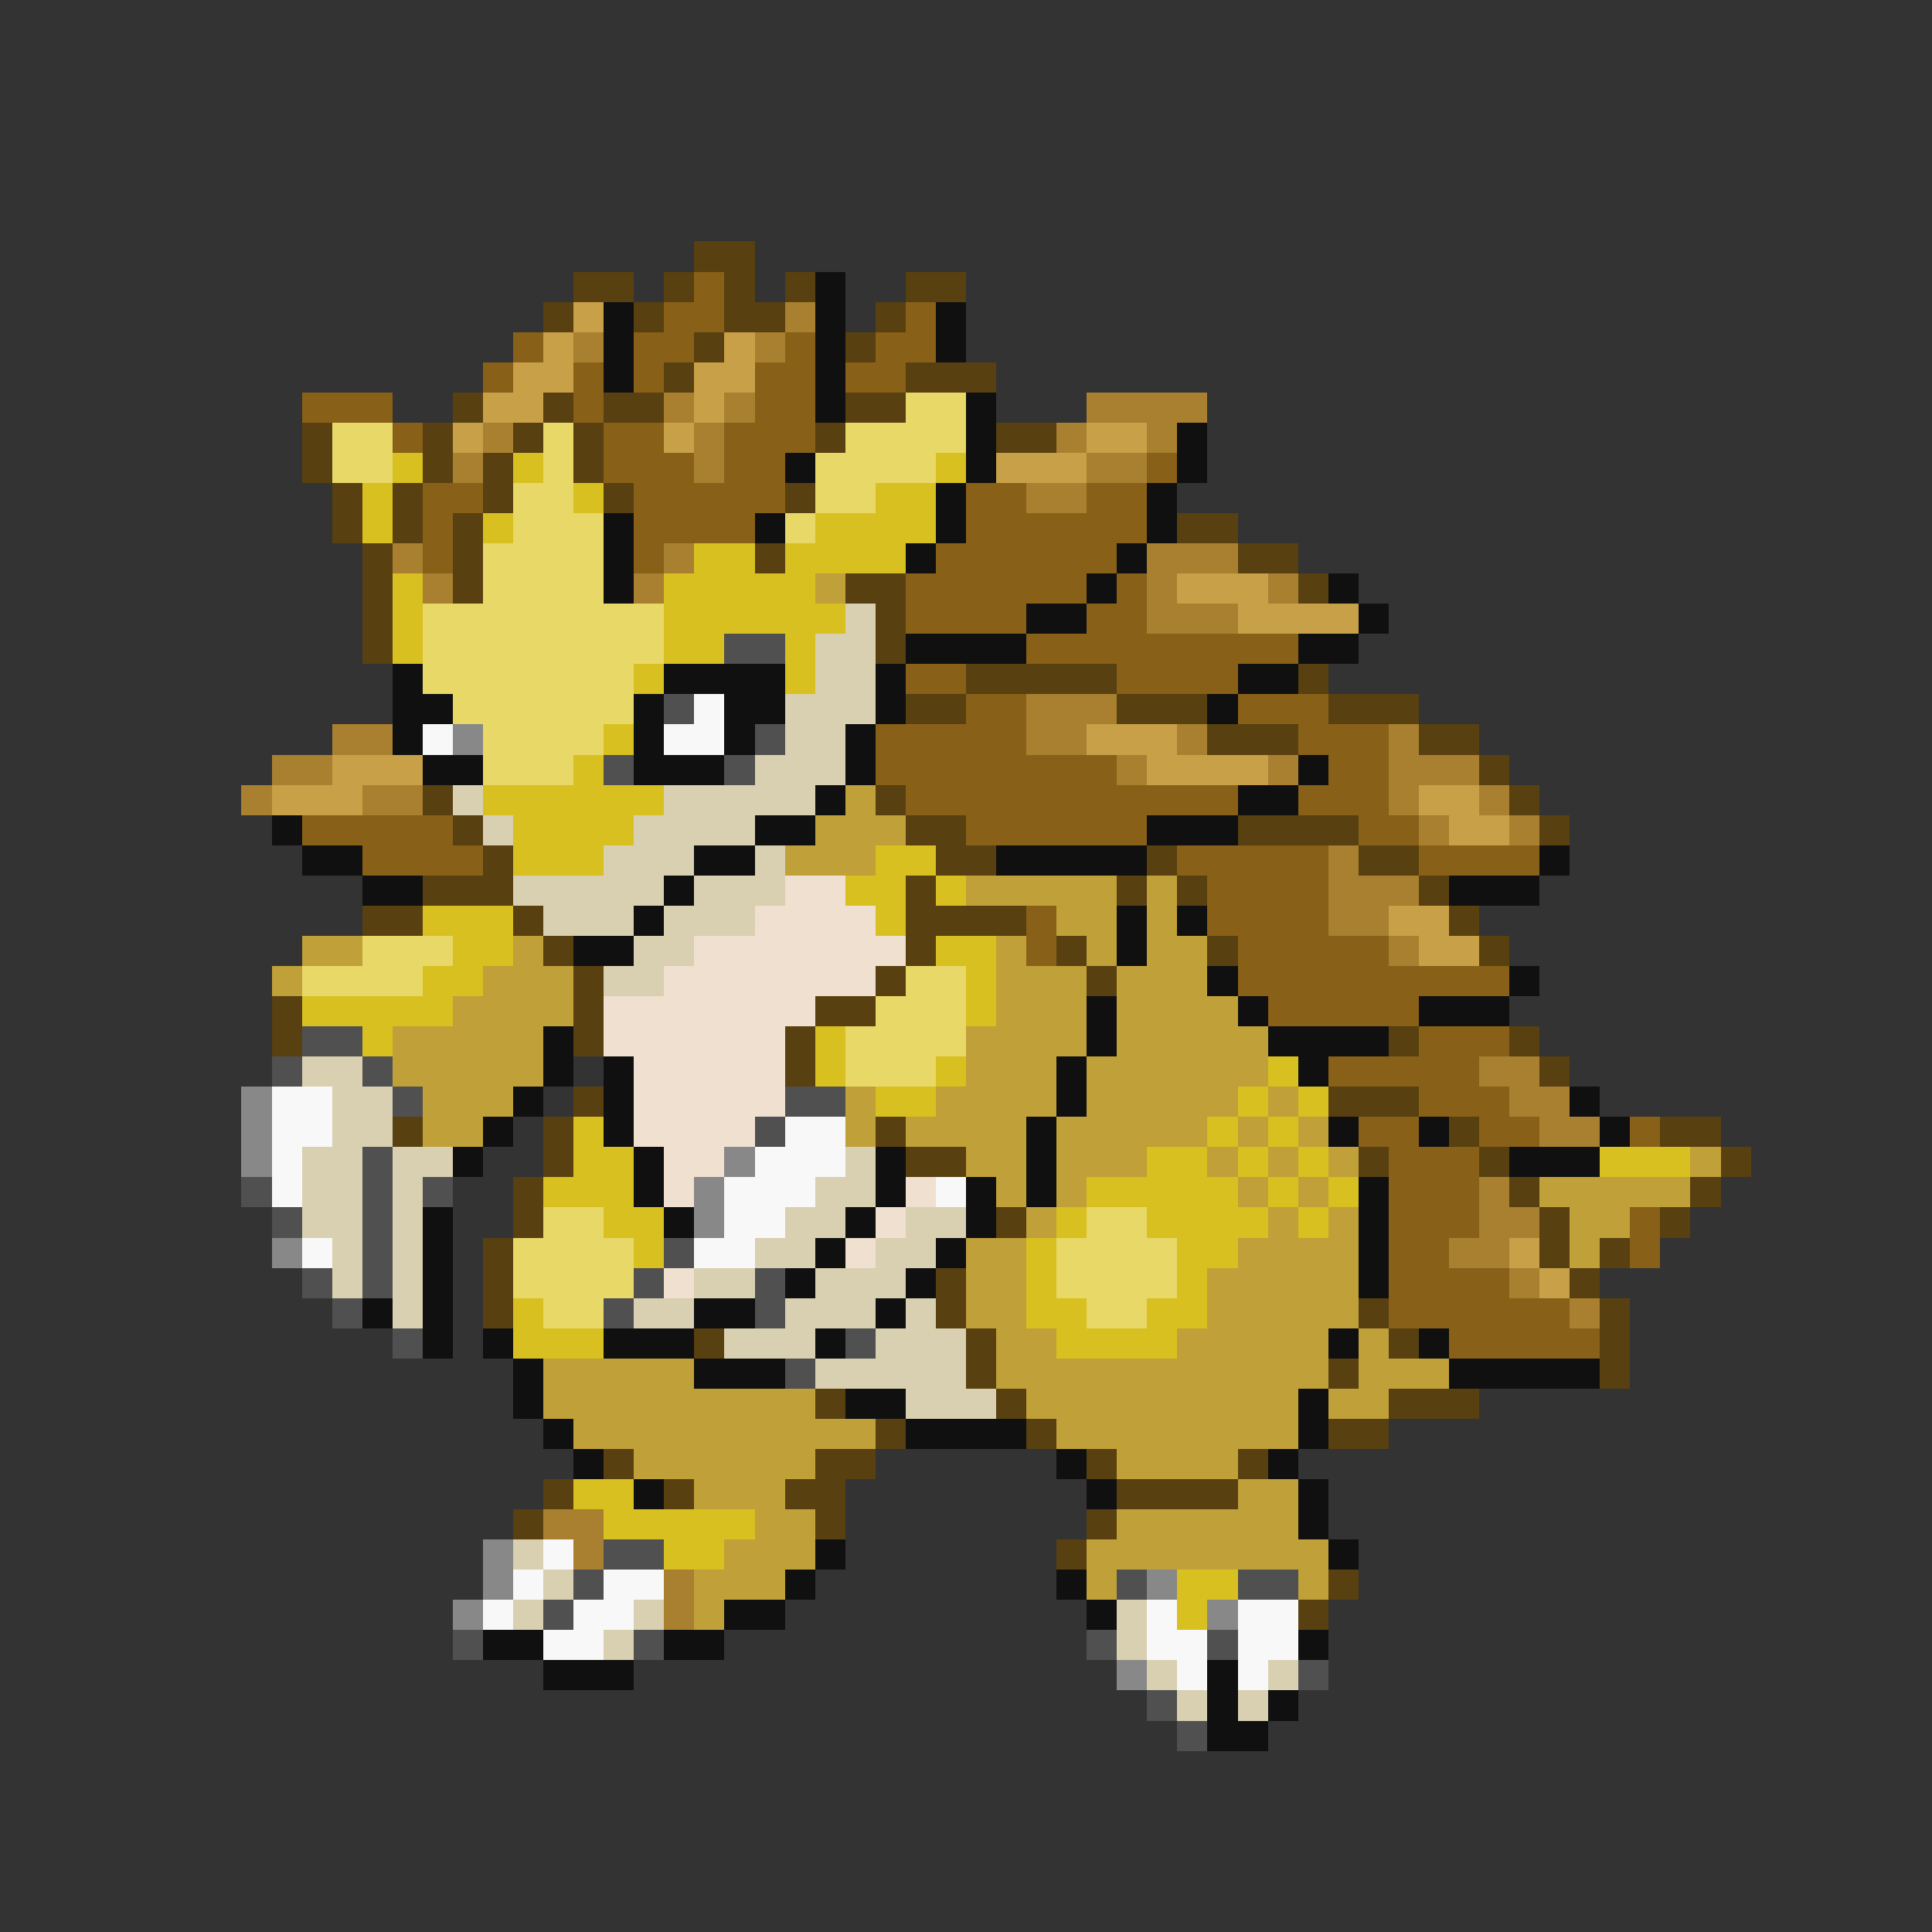 <svg xmlns="http://www.w3.org/2000/svg" viewBox="0 -0.5 64 64" shape-rendering="crispEdges">
<rect x="0" y="-0.5" width="64" height="64" fill="#333333" stroke="none"/>
<path stroke="#584010" d="M23 8h2M19 9h2M22 9h1M24 9h1M26 9h1M30 9h2M18 10h1M21 10h1M24 10h2M29 10h1M23 11h1M28 11h1M22 12h1M30 12h3M15 13h1M18 13h1M20 13h2M28 13h2M10 14h1M14 14h1M17 14h1M19 14h1M27 14h1M33 14h2M10 15h1M14 15h1M16 15h1M19 15h1M11 16h1M13 16h1M16 16h1M20 16h1M26 16h1M11 17h1M13 17h1M15 17h1M39 17h2M12 18h1M15 18h1M25 18h1M41 18h2M12 19h1M15 19h1M28 19h2M43 19h1M12 20h1M29 20h1M12 21h1M29 21h1M32 22h5M43 22h1M30 23h2M37 23h3M44 23h3M40 24h3M47 24h2M49 25h1M14 26h1M29 26h1M50 26h1M15 27h1M30 27h2M41 27h4M51 27h1M16 28h1M31 28h2M38 28h1M45 28h2M14 29h3M30 29h1M37 29h1M39 29h1M47 29h1M12 30h2M17 30h1M30 30h4M48 30h1M18 31h1M30 31h1M35 31h1M40 31h1M49 31h1M19 32h1M29 32h1M36 32h1M9 33h1M19 33h1M27 33h2M9 34h1M19 34h1M26 34h1M46 34h1M50 34h1M26 35h1M51 35h1M19 36h1M44 36h3M13 37h1M18 37h1M29 37h1M48 37h1M55 37h2M18 38h1M30 38h2M45 38h1M49 38h1M57 38h1M17 39h1M50 39h1M56 39h1M17 40h1M33 40h1M51 40h1M55 40h1M16 41h1M51 41h1M53 41h1M16 42h1M31 42h1M52 42h1M16 43h1M31 43h1M45 43h1M53 43h1M23 44h1M32 44h1M46 44h1M53 44h1M32 45h1M44 45h1M53 45h1M27 46h1M33 46h1M46 46h3M29 47h1M34 47h1M44 47h2M20 48h1M27 48h2M36 48h1M41 48h1M18 49h1M22 49h1M26 49h2M37 49h4M17 50h1M27 50h1M36 50h1M35 51h1M44 52h1M43 53h1" />
<path stroke="#886018" d="M23 9h1M22 10h2M30 10h1M17 11h1M21 11h2M26 11h1M29 11h2M16 12h1M19 12h1M21 12h1M25 12h2M28 12h2M10 13h3M19 13h1M25 13h2M13 14h1M20 14h2M24 14h3M20 15h3M24 15h2M38 15h1M14 16h2M21 16h5M32 16h2M36 16h2M14 17h1M21 17h4M32 17h6M14 18h1M21 18h1M31 18h6M30 19h6M37 19h1M30 20h4M36 20h2M34 21h9M30 22h2M37 22h4M32 23h2M41 23h3M29 24h5M43 24h3M29 25h8M44 25h2M30 26h11M43 26h3M10 27h5M32 27h6M45 27h2M12 28h4M39 28h5M47 28h4M40 29h4M34 30h1M40 30h4M34 31h1M41 31h5M41 32h9M42 33h5M47 34h3M44 35h5M47 36h3M45 37h2M49 37h2M54 37h1M46 38h3M46 39h3M46 40h3M54 40h1M46 41h2M54 41h1M46 42h4M46 43h6M48 44h5" />
<path stroke="#101010" d="M27 9h1M20 10h1M27 10h1M31 10h1M20 11h1M27 11h1M31 11h1M20 12h1M27 12h1M27 13h1M32 13h1M32 14h1M39 14h1M26 15h1M32 15h1M39 15h1M31 16h1M38 16h1M20 17h1M25 17h1M31 17h1M38 17h1M20 18h1M30 18h1M37 18h1M20 19h1M36 19h1M44 19h1M34 20h2M45 20h1M30 21h4M43 21h2M13 22h1M22 22h4M29 22h1M41 22h2M13 23h2M21 23h1M24 23h2M29 23h1M40 23h1M13 24h1M21 24h1M24 24h1M28 24h1M14 25h2M21 25h3M28 25h1M43 25h1M27 26h1M41 26h2M9 27h1M25 27h2M38 27h3M10 28h2M23 28h2M33 28h5M51 28h1M12 29h2M22 29h1M48 29h3M21 30h1M37 30h1M39 30h1M19 31h2M37 31h1M40 32h1M50 32h1M36 33h1M41 33h1M47 33h3M18 34h1M36 34h1M42 34h4M18 35h1M20 35h1M35 35h1M43 35h1M17 36h1M20 36h1M35 36h1M52 36h1M16 37h1M20 37h1M34 37h1M44 37h1M47 37h1M53 37h1M15 38h1M21 38h1M29 38h1M34 38h1M50 38h3M21 39h1M29 39h1M32 39h1M34 39h1M45 39h1M14 40h1M22 40h1M28 40h1M32 40h1M45 40h1M14 41h1M27 41h1M31 41h1M45 41h1M14 42h1M26 42h1M30 42h1M45 42h1M12 43h1M14 43h1M23 43h2M29 43h1M14 44h1M16 44h1M20 44h3M27 44h1M44 44h1M47 44h1M17 45h1M23 45h3M48 45h5M17 46h1M28 46h2M43 46h1M18 47h1M30 47h4M43 47h1M19 48h1M35 48h1M42 48h1M21 49h1M36 49h1M43 49h1M43 50h1M27 51h1M44 51h1M26 52h1M35 52h1M24 53h2M36 53h1M16 54h2M22 54h2M43 54h1M18 55h3M40 55h1M40 56h1M42 56h1M40 57h2" />
<path stroke="#c8a048" d="M19 10h1M18 11h1M24 11h1M17 12h2M23 12h2M16 13h2M23 13h1M15 14h1M22 14h1M36 14h2M33 15h3M39 19h3M41 20h4M36 24h3M11 25h3M38 25h4M9 26h3M47 26h2M48 27h2M46 30h2M47 31h2M50 41h1M51 42h1" />
<path stroke="#a88030" d="M26 10h1M19 11h1M25 11h1M22 13h1M24 13h1M36 13h4M16 14h1M23 14h1M35 14h1M38 14h1M15 15h1M23 15h1M36 15h2M34 16h2M13 18h1M22 18h1M38 18h3M14 19h1M21 19h1M38 19h1M42 19h1M38 20h3M34 23h3M11 24h2M34 24h2M39 24h1M46 24h1M9 25h2M37 25h1M42 25h1M46 25h3M8 26h1M12 26h2M46 26h1M49 26h1M47 27h1M50 27h1M44 28h1M44 29h3M44 30h2M46 31h1M49 35h2M50 36h2M51 37h2M49 39h1M49 40h2M48 41h2M50 42h1M52 43h1M18 50h2M19 51h1M22 52h1M22 53h1" />
<path stroke="#e8d868" d="M30 13h2M11 14h2M18 14h1M28 14h4M11 15h2M18 15h1M27 15h4M17 16h2M27 16h2M17 17h3M26 17h1M16 18h4M16 19h4M14 20h8M14 21h8M14 22h7M15 23h6M16 24h4M16 25h3M12 31h3M10 32h4M30 32h2M29 33h3M28 34h4M28 35h3M18 40h2M36 40h2M17 41h4M35 41h4M17 42h4M35 42h4M18 43h2M36 43h2" />
<path stroke="#d8c020" d="M13 15h1M17 15h1M31 15h1M12 16h1M19 16h1M29 16h2M12 17h1M16 17h1M27 17h4M23 18h2M26 18h4M13 19h1M22 19h5M13 20h1M22 20h6M13 21h1M22 21h2M26 21h1M21 22h1M26 22h1M20 24h1M19 25h1M16 26h6M17 27h4M17 28h3M29 28h2M28 29h2M31 29h1M14 30h3M29 30h1M15 31h2M31 31h2M14 32h2M32 32h1M10 33h5M32 33h1M12 34h1M27 34h1M27 35h1M31 35h1M42 35h1M29 36h2M41 36h1M43 36h1M19 37h1M40 37h1M42 37h1M19 38h2M38 38h2M41 38h1M43 38h1M53 38h3M18 39h3M36 39h5M42 39h1M44 39h1M20 40h2M35 40h1M38 40h4M43 40h1M21 41h1M34 41h1M39 41h2M34 42h1M39 42h1M17 43h1M34 43h2M38 43h2M17 44h3M35 44h4M19 49h2M20 50h5M22 51h2M39 52h2M39 53h1" />
<path stroke="#c0a038" d="M27 19h1M28 26h1M27 27h3M26 28h3M32 29h5M38 29h1M35 30h2M38 30h1M10 31h2M17 31h1M33 31h1M36 31h1M38 31h2M9 32h1M16 32h3M33 32h3M37 32h3M15 33h4M33 33h3M37 33h4M13 34h5M32 34h4M37 34h5M13 35h5M32 35h3M36 35h6M14 36h3M28 36h1M31 36h4M36 36h5M42 36h1M14 37h2M28 37h1M30 37h4M35 37h5M41 37h1M43 37h1M32 38h2M35 38h3M40 38h1M42 38h1M44 38h1M56 38h1M33 39h1M35 39h1M41 39h1M43 39h1M51 39h5M34 40h1M42 40h1M44 40h1M52 40h2M32 41h2M41 41h4M52 41h1M32 42h2M40 42h5M32 43h2M40 43h5M33 44h2M39 44h5M45 44h1M18 45h5M33 45h11M45 45h3M18 46h9M34 46h9M44 46h2M19 47h10M35 47h8M21 48h6M37 48h4M23 49h3M41 49h2M25 50h2M37 50h6M24 51h3M36 51h8M23 52h3M36 52h1M43 52h1M23 53h1" />
<path stroke="#d8d0b0" d="M28 20h1M27 21h2M27 22h2M26 23h3M26 24h2M25 25h3M15 26h1M22 26h5M16 27h1M21 27h4M20 28h3M25 28h1M17 29h5M23 29h3M18 30h3M22 30h3M21 31h2M20 32h2M10 35h2M11 36h2M11 37h2M10 38h2M13 38h2M28 38h1M10 39h2M13 39h1M27 39h2M10 40h2M13 40h1M26 40h2M30 40h2M11 41h1M13 41h1M25 41h2M29 41h2M11 42h1M13 42h1M23 42h2M27 42h3M13 43h1M21 43h2M26 43h3M30 43h1M24 44h3M29 44h3M27 45h5M30 46h3M17 51h1M18 52h1M17 53h1M21 53h1M37 53h1M20 54h1M37 54h1M38 55h1M42 55h1M39 56h1M41 56h1" />
<path stroke="#505050" d="M24 21h2M22 23h1M25 24h1M20 25h1M24 25h1M10 34h2M9 35h1M12 35h1M13 36h1M26 36h2M25 37h1M12 38h1M8 39h1M12 39h1M14 39h1M9 40h1M12 40h1M12 41h1M22 41h1M10 42h1M12 42h1M21 42h1M25 42h1M11 43h1M20 43h1M25 43h1M13 44h1M28 44h1M26 45h1M20 51h2M19 52h1M37 52h1M41 52h2M18 53h1M15 54h1M21 54h1M36 54h1M40 54h1M43 55h1M38 56h1M39 57h1" />
<path stroke="#f8f8f8" d="M23 23h1M14 24h1M22 24h2M9 36h2M9 37h2M26 37h2M9 38h1M25 38h3M9 39h1M24 39h3M31 39h1M24 40h2M10 41h1M23 41h2M18 51h1M17 52h1M20 52h2M16 53h1M19 53h2M38 53h1M41 53h2M18 54h2M38 54h2M41 54h2M39 55h1M41 55h1" />
<path stroke="#888888" d="M15 24h1M8 36h1M8 37h1M8 38h1M24 38h1M23 39h1M23 40h1M9 41h1M16 51h1M16 52h1M38 52h1M15 53h1M40 53h1M37 55h1" />
<path stroke="#f0e0d0" d="M26 29h2M25 30h4M23 31h7M22 32h7M20 33h7M20 34h6M21 35h5M21 36h5M21 37h4M22 38h2M22 39h1M30 39h1M29 40h1M28 41h1M22 42h1" />
</svg>